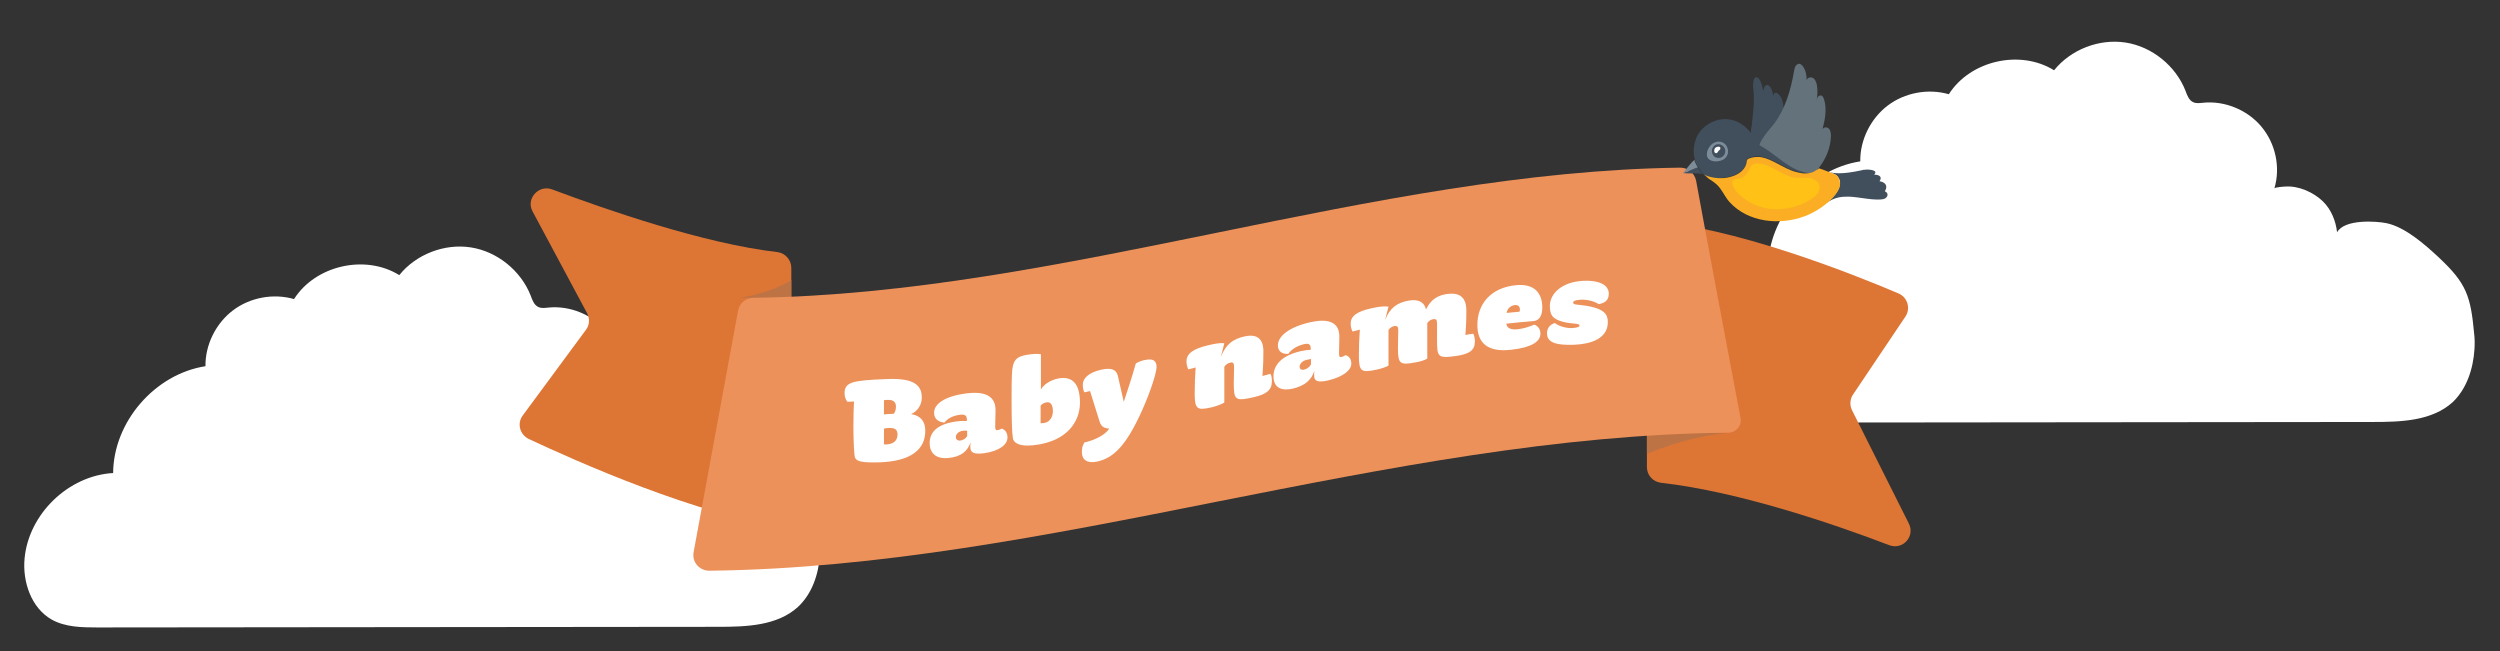 <?xml version="1.0" encoding="utf-8"?>
<!-- Generator: Adobe Illustrator 22.0.1, SVG Export Plug-In . SVG Version: 6.00 Build 0)  -->
<svg version="1.1" id="Layer_1" xmlns="http://www.w3.org/2000/svg" xmlns:xlink="http://www.w3.org/1999/xlink" x="0px" y="0px"
	 viewBox="0 0 793.3 206.7" enable-background="new 0 0 793.3 206.7" xml:space="preserve">
<rect x="0" y="0" width="793.3" height="206.7" fill="#333333" stroke="none"/>
<g>
	<path fill="#FFFFFF" d="M260.2,175.8c0.1-1.7,0.1-3.3-0.1-4.9c-1.1-11.9-2.4-15.9-11-24c-4.8-4.5-11-9.9-16.9-11.1
		c-3-0.6-13.2-1.4-15.6,2.9c-0.4-3.6-1.9-7.3-4.6-9.8c-3-2.9-7.7-5-11.9-4.7c-0.4,0-3.4,0.2-3.5,0.6c2-6.7,0.4-14.2-4.1-19.6
		c-4.4-5.3-11.6-8.3-18.5-7.6c-1.1,0.1-2.2,0.3-3.2-0.2c-1.3-0.6-1.9-2.2-2.4-3.6c-3.1-7.9-10.6-14-19-15.3s-17.4,2.2-22.7,8.8
		c-10.8-6.7-26.6-3.1-33.4,7.6c-6.6-1.9-14-0.5-19.4,3.6s-8.8,10.9-8.7,17.7c-16.1,2.5-29.2,17.7-29.3,33.9
		c-14.2,0.8-26.8,13-28.1,27.1c-0.7,7.4,2.1,15.7,8.6,19.4c4.3,2.4,9.5,2.5,14.4,2.5c65.7-0.1,131.4-0.1,197.1-0.2
		c8.9,0,18.7-0.3,25.3-6.3C257.7,188.4,259.8,182.2,260.2,175.8"/>
	<path fill="#FFFFFF" d="M785.2,110.8c0.1-1.7,0.1-3.3-0.1-4.9c-1.1-11.9-2.4-15.9-11-24c-4.8-4.5-11-9.9-16.9-11.1
		c-3-0.6-13.2-1.4-15.6,2.9c-0.4-3.6-1.9-7.3-4.5-9.8c-3-2.9-7.7-5-11.9-4.7c-0.4,0-3.4,0.2-3.5,0.6c2-6.7,0.4-14.2-4.1-19.6
		c-4.4-5.3-11.6-8.3-18.5-7.6c-1.1,0.1-2.2,0.3-3.2-0.2c-1.3-0.6-1.9-2.2-2.4-3.6c-3.1-7.9-10.6-14-19-15.3s-17.4,2.2-22.7,8.8
		c-10.8-6.7-26.6-3.1-33.4,7.6c-6.6-1.9-14-0.5-19.4,3.6s-8.8,10.9-8.7,17.7c-16.1,2.5-29.2,17.7-29.3,33.9
		c-14.2,0.8-26.8,13-28.1,27.1c-0.7,7.4,2.1,15.7,8.6,19.4c4.3,2.4,9.5,2.5,14.4,2.5c65.7-0.1,131.4-0.1,197.1-0.2
		c8.9,0,18.7-0.3,25.3-6.3C782.7,123.4,784.8,117.1,785.2,110.8"/>
	<path fill="#DD7535" d="M522.6,70.1v78.1c0,2.6,1.9,4.7,4.5,5c24.9,2.8,55.7,13.4,72.4,19.8c4.3,1.6,8.3-2.8,6.2-6.9l-18-35.9
		c-0.8-1.6-0.7-3.5,0.3-5l16.6-24.7c1.8-2.6,0.7-6.2-2.2-7.4C588.1,87,549.4,71.6,522.6,70.1"/>
	<path fill="#BE7345" d="M553.2,137.3c-10.2,0.1-19.9-0.2-30.6,0.9v5.8c11.3-4.6,20-6.2,26.6-6.7 M557.8,137.1L557.8,137.1
		L557.8,137.1L557.8,137.1z"/>
	<path fill="#DD7535" d="M251.1,167.7V85c0-2.5-1.9-4.7-4.4-5c-23.4-2.7-54.4-13.5-71.5-19.9c-4.3-1.6-8.4,3-6.2,7l17.3,32.3
		c0.9,1.7,0.8,3.8-0.4,5.3l-20,27.1c-1.9,2.5-1,6.1,1.9,7.5C182.3,146.1,221.7,163.8,251.1,167.7"/>
	<path fill="#BE7345" d="M251.1,88.9c-0.7,0.4-2.3,1.4-2.4,1.3c-5,2.5-10.4,3.7-13.8,4.3c5.4-0.1,10.8,0.3,16.2-0.3V88.9z"/>
	<path fill="#ED915A" d="M552.3,132.6c0.5,2.5-1.4,4.7-3.9,4.7c-54.1,0.5-108.2,11.2-162.3,21.9c-53.7,10.7-107.3,21.3-161,21.9
		c-3.2,0-5.6-2.8-5-5.9c4.7-25.6,9.4-51.1,14.1-76.6c0.4-2.4,2.5-4.1,4.9-4.1c98-1.3,196.1-40,294.1-41.3c2.4,0,4.5,1.7,5,4.1
		C542.2,79.2,549.7,118.9,552.3,132.6z"/>
</g>
<g>
	<g>
		<path fill="#FFFFFF" d="M279.4,146.7c-6.2,0.2-7.9-0.3-8.2-1.9c-0.2-1.2-0.4-5.3-0.4-9.7c0-3.4,0.1-5.9,0.2-7.7
			c-0.7,0-1.4,0.1-2.1,0.1c-0.6-0.7-0.9-1.7-0.9-2.7c0-3.5,2.3-4.1,13.1-4.5c9.5-0.5,11.4,2.3,11.4,5.9c0,2.4-1.5,4.4-3.4,5.2
			c3.2,0.5,4.5,2.5,4.5,5.2C293.7,142.5,289.2,146.3,279.4,146.7z M281.7,126.9c-0.4,0-0.8,0-1.2,0.1c0,1.5,0,3,0,4.5
			c0.6-0.1,1.6-0.1,3.1-0.2c0.5-0.6,0.7-1.3,0.7-2.4C284.3,127.6,283.4,126.8,281.7,126.9z M282,135.8c-0.4,0-1,0.1-1.5,0.2
			c0,1.7,0,3.3,0,5c0.3,0,0.7,0.1,1,0c1.9-0.1,3.3-1.1,3.3-3.1C284.8,136.5,284.2,135.7,282,135.8z"/>
		<path fill="#FFFFFF" d="M312.4,143.8c-3.1,0.4-4.5,0-4.5-1.9c0-0.4,0-1.1,0.1-1.6c-0.9,2.8-3,4.6-6.8,5c-4.3,0.5-6.2-1.6-6.2-4.7
			c0-3.8,2.9-6.2,8.8-6.9c1.4-0.2,2.4-0.1,3-0.1c0.1-1.5-0.3-2.2-2.1-2c-2.5,0.3-4.1,1.3-5,2.5c-2.3-0.2-3.3-1.5-3.3-3.1
			c0-2.8,3.3-5.3,10.5-6.2c5.1-0.6,9.2,0.5,9,5.7c0,1.6-0.1,3.3-0.1,4.9c0,0.9,0.2,1.2,0.7,1.1c0.4-0.1,0.9-0.2,1.4-0.5
			c1.3,0.5,1.8,1.6,1.8,2.8C319.7,141.1,317.1,143.1,312.4,143.8z M305.5,136.7c-1.4,0.2-2.2,1.1-2.2,2c0,0.7,0.6,1.2,1.4,1.1
			c0.9-0.1,1.7-0.6,2.2-1.4c0-0.6,0-1.1,0-1.7C306.5,136.6,306.1,136.6,305.5,136.7z"/>
		<path fill="#FFFFFF" d="M329.9,141c-5.9,1.1-8.3-0.3-8.5-2c-0.3-1.7-0.4-6.6-0.4-11.5c0-3.9,0-7.2,0.1-8.7
			c0.2-4.5,1.3-5.6,4.7-6.2c1.9-0.3,3.2-0.4,4.5-0.2c0,3.7,0,7.5,0,11.2c0.9-1.6,3-3,5.5-3.5c4.3-0.8,6.9,1.4,6.9,7.8
			C342.6,134.2,338.3,139.5,329.9,141z M332,127.7c-0.8,0.1-1.3,0.5-1.8,1c0,1.9,0,3.8,0,5.6c0.4,0,0.9,0,1.2-0.1
			c1.8-0.3,2.7-2,2.7-3.7C334.1,128.2,333.2,127.4,332,127.7z"/>
		<path fill="#FFFFFF" d="M362.6,129.8c-5.2,11.7-9.3,15.6-14.6,16.7c-3,0.6-4.7-0.6-4.7-3c0-1.3,0.2-2.1,0.8-3.1
			c3.3-0.7,6.6-2.4,7.9-4.4c-1.6-0.1-2.6-0.6-3.1-2.3c-1-3.2-2-6.4-3-9.6c-0.6,0.1-1.2,0.3-1.8,0.4c-0.4-0.8-0.5-1.5-0.5-2.5
			c0-1.9,1.8-3.8,5.9-4.7c3.2-0.7,4.7,0,5.2,1.9c0.6,2.8,1.3,5.5,1.9,8.3c1.3-3.9,2.4-7.2,3.8-12.1c0.6-0.5,1.7-0.9,2.6-1.1
			c3-0.7,4,0.2,4,2.2C366.9,118.4,365.4,123.4,362.6,129.8z"/>
		<path fill="#FFFFFF" d="M398,126c-6.1,1.4-6.5,1-6.5-4.5c0-1.5,0.1-3.5,0.1-4.9s-0.3-1.8-1.3-1.5c-0.6,0.1-1.4,0.6-1.8,1.3
			c0,3.8,0,7.5,0,11.3c-0.6,0.5-2.3,1.1-3.8,1.5c-4.8,1.1-5.6,0.8-5.6-4.4c0-2.5,0.1-5.4,0.3-8.2c-0.8,0.2-1.6,0.4-2.3,0.6
			c-0.4-0.8-0.6-1.5-0.6-2.5c0-2.5,2.1-4,6.7-5.1c2.5-0.6,3.8-0.8,5.3-0.7c-0.4,1.5-0.7,2.9-1.1,4.4c1.6-4.2,4-5.7,7.3-6.5
			c3.8-0.9,6.2,0.3,6.2,4.7c0,1.6,0,3.8-0.3,7.8c0.8-0.2,1.6-0.4,2.5-0.7c0.4,0.6,0.5,1.4,0.5,2.4C403.6,123.8,401.8,125.1,398,126z
			"/>
		<path fill="#FFFFFF" d="M421.5,120.7c-3.1,0.7-4.5,0.4-4.5-1.5c0-0.4,0-1.1,0.1-1.6c-0.9,2.9-3,4.8-6.8,5.7
			c-4.3,1-6.2-0.8-6.2-3.9c0-3.8,2.9-6.7,8.8-8c1.4-0.3,2.4-0.4,3-0.4c0.1-1.5-0.3-2.2-2.1-1.8c-2.5,0.6-4.1,1.8-5,3.1
			c-2.3,0.1-3.3-1.1-3.3-2.7c0-2.8,3.3-5.8,10.5-7.4c5.1-1.1,9.2-0.3,9,5c0,1.7-0.1,3.3-0.1,5c0,0.9,0.2,1.2,0.7,1.1
			c0.4-0.1,0.9-0.3,1.4-0.6c1.3,0.4,1.8,1.5,1.8,2.7C428.8,117.5,426.1,119.6,421.5,120.7z M414.6,114.2c-1.4,0.3-2.2,1.3-2.2,2.2
			c0,0.7,0.6,1.1,1.4,0.9s1.7-0.7,2.2-1.7c0-0.6,0-1.1,0-1.7C415.6,114,415.2,114.1,414.6,114.2z"/>
		<path fill="#FFFFFF" d="M462.4,112.9c-6.1,0.9-6.4,0.5-6.4-4.9c0-1.5,0-3.2,0-5.1c0-1.3-0.1-1.8-1.3-1.6c-0.6,0.1-1.3,0.5-1.8,1.2
			c0,3.8,0,7.5,0,11.3c-0.6,0.4-2.3,1-3.8,1.2c-4.8,0.9-5.5,0.5-5.5-4.4c0-2.6,0.1-4.5,0.1-5.6c0-1.3-0.2-1.7-1.4-1.5
			c-0.6,0.1-1.3,0.6-1.7,1.2c0,3.8,0,7.5,0,11.3c-0.6,0.4-2.3,1-3.8,1.3c-4.8,1-5.6,0.7-5.6-4.5c0-2.5,0.1-5.4,0.3-8.2
			c-0.8,0.2-1.6,0.4-2.3,0.6c-0.4-0.8-0.6-1.5-0.6-2.5c0-2.5,2.1-3.9,6.7-4.9c2.3-0.5,3.7-0.7,5.3-0.5c-0.4,1.4-0.7,2.9-1.1,4.3
			c1.5-3.9,3.8-5.5,7.4-6.2c3.4-0.6,5.1,0.6,5.6,2.8c1.6-3.4,4-4.5,6.6-4.9c3.3-0.5,6.2,0.4,6.2,5.2c0,1.6,0,3.8-0.3,7.8
			c0.8-0.2,1.7-0.3,2.5-0.4c0.4,0.7,0.5,1.7,0.5,2.5C468,111.2,466.2,112.3,462.4,112.9z"/>
		<path fill="#FFFFFF" d="M486.5,101.9c-2.8,0.2-5.6,0.5-8.5,0.8c0.1,1.3,1.3,2,3.4,1.8c2-0.2,3.8-0.8,5.5-1.5
			c1.3,0.6,1.9,1.5,1.9,2.9c0,2.5-2.8,4.4-9.4,5.1c-7.3,0.8-10.6-2.1-10.6-7.9c0-6.7,4.3-11.8,12.2-12.6c5.9-0.6,8.4,2.5,8.4,7.1
			C489.4,100.5,488.2,101.8,486.5,101.9z M482.3,98.3c0-1-0.5-1.6-1.6-1.5c-1.6,0.2-2.5,1.4-2.6,2.5c1.4-0.1,2.7-0.3,4.1-0.4
			C482.2,98.7,482.3,98.5,482.3,98.3z"/>
		<path fill="#FFFFFF" d="M499.4,109.4c-5.6,0.2-8.5-0.7-8.5-3.6c0-1.7,0.9-2.8,2.5-3.3c1.2,1,3.6,1.7,5.5,1.6
			c1.7-0.1,2.3-0.4,2.3-0.8c0-0.3-0.2-0.4-0.7-0.5c-1-0.2-2.9-0.2-4.6-0.7c-3.3-0.9-4.1-2.2-4.1-5c0-4,3.9-7.7,10.7-8
			c6.2-0.2,8,2,8,4.1s-1.3,3-3.2,3.3c-1.2-0.8-3.4-1.5-5.7-1.4c-1.9,0.1-2.4,0.5-2.4,0.9c0,0.3,0.1,0.4,0.7,0.6
			c1.2,0.2,3.2,0.3,4.9,0.7c3.9,0.9,5.4,2.2,5.4,4.9C510.2,106.4,506.7,109.1,499.4,109.4z"/>
	</g>
</g>
<g>
	<g>
		<path fill="#414E5C" d="M538.8,53.1c0.5,0.9,1.1,1.6,1.6,2.2c-1-0.5-4.5-0.1-6.4-0.4C535.8,54.4,537.5,53.5,538.8,53.1L538.8,53.1
			z"/>
		<path fill="#7C8C99" d="M534.1,54.9c0.7-0.9,2.5-3.3,3.5-4.1h0.1c0,0.2,0.1,0.3,0.1,0.5c0.2,0.4,0.4,0.8,0.6,1.2
			c0.1,0.2,0.2,0.4,0.4,0.6l0,0C537.5,53.5,535.8,54.4,534.1,54.9"/>
		<path fill="#414E5C" d="M598.1,60.7c1.1-1.8,0.1-2.9-1.7-3.2l0,0l0,0c0.4-0.5,1.1-2-1.7-2.1l0,0l0,0l0,0c1.4-1.3-1.2-1.8-3.4-1.5
			c0.3,0,0.5,0,0.8,0c-0.3,0-0.5,0-0.8,0c-0.1,0-0.3,0-0.4,0.1c-2.1,0.4-6.7,1.5-10.2,0.7c0.4,0.2,0.9,0.3,1.3,0.5
			c0.3,0.1,0.8,0.4,1.2,0.9l0,0l0,0c0.4,0.6,0.6,1.1,0.7,1.6l0,0l0,0c0,0.1-0.1,1.1-0.3,1.7c-0.1,0.6-1,2.1-1.9,3l0,0
			c-0.4,0.4-0.8,0.8-1.2,1.2c-0.2,0.2-0.6,0.5-1.3,1c0.2-0.1,0.3-0.2,0.5-0.3c2.7-1.8,4.7-1.9,6.8-1.9c3,0,8.8,1.5,11.4,0.7
			C599,62.7,599.5,61.3,598.1,60.7z"/>
		<path fill="#414E5C" d="M576.5,53.3c-2.9-0.9-5.6-3.6-8.2-5.1c-3.5-2.1-7.1-4.1-11-5.3V43c-0.4-0.1-0.9-0.3-1.3-0.4l-0.1-0.1l0,0
			c-5.2-6.8-12.2-5.3-15.9-1.4c-2.5,2.6-3,6.7-2.2,9.6c0,0.2,0.1,0.3,0.1,0.5c0.2,0.4,0.4,0.8,0.6,1.2l0,0l0,0l0,0
			c0.1,0.2,0.2,0.4,0.4,0.6c0.5,0.9,1.1,1.6,1.6,2.2c2.8,2.1,5.4,1.3,7,1.1c4.8-0.7,6.7-3.2,6.8-5.5l0,0c0-0.1,0-0.2,0.1-0.3
			c0.6-0.6,2.1-0.9,3.4-0.9l0,0l0,0c1.5,0,3,0.6,4.6,1.3l0,0l0,0l0,0c0.5,0.2,1,0.5,1.5,0.7c0.6,0.3,1.2,0.6,1.8,1
			c1.1,0.6,2.2,1.1,3.4,1.5c1.6,0.6,3.4,1,5.3,0.8c0.2-0.1,0.4-0.1,0.6-0.3c0.4-0.1,0.7-0.3,0.9-0.5c0.6-0.3,0.8-0.6,1.2-0.9
			C576.8,53.4,576.7,53.4,576.5,53.3z"/>
		<g>
			<path fill="#414E5C" d="M563.8,29.5c-0.2-0.1-0.3-0.1-0.5,0c-0.3,0-0.5,0.3-0.6,1v-0.1c-0.7-4.3-2.8-4.3-3.2-1.5
				c-1-5.7-3.3-5.5-3.2-1.6v0.3c0.3,2.5,0.3,4.4,0.1,6.9c0,0-0.3,2.9-0.5,5l0,0c-0.2,0.9-0.3,1.8-0.3,2.7c0,0.3,0.2,0.4,0.4,0.5
				c0.1,0.2,0.4,0.3,0.6,0.2c0.1,0.3,0.7,0.4,0.9,0.1c0.1,0.2,0.3,0.2,0.5,0.2c0,0.3,0.4,0.5,0.7,0.4c0,0.2,0.2,0.3,0.3,0.4
				c0,0.1,0,0.3,0.1,0.4c0.2,0.6,0.9,0.4,1-0.1c0,0,0,0,0-0.1l0,0c0.2,0.1,0.4,0.1,0.5,0c0,0.1,0,0.3,0,0.4c0,0.4,0.4,0.5,0.7,0.5
				c0.1,0.5,0.8,0.6,1,0c0.1-0.5,0.2-1,0.3-1.5c0.2,0,0.3-0.1,0.3-0.3c0.1-0.6,0.2-1.2,0.3-1.8c0.2,0.5,1,0.4,1-0.2l0,0v-0.1
				c0-0.4,0-0.9,0.1-1.3h0.1c0,0.2,0.1,0.4,0.3,0.4c0.1,0,0.1,0,0.2,0c0.3,0,0.5-0.1,0.6-0.3c0.2-1,0.3-2,0.3-3
				C566.2,34.3,566,30.7,563.8,29.5z"/>
			<path fill="#63727B" d="M580.5,41c0-0.1-0.1-0.1-0.2-0.2c-0.6-0.6-1.7-0.5-2,0.3c0.8-3.1,1.5-6.5,0.5-9.6
				c-0.2-0.5-0.4-1.1-0.9-1.2c-0.4-0.1-0.9,0.2-1.1,0.5s-0.3,0.8-0.4,1.2c0.4-1.7,0.4-3.5,0.1-5.2c-0.2-0.8-0.5-1.7-1.3-2.1
				c-0.7-0.4-1.9,0-1.9,0.9c0-1.7-0.3-3.5-1.4-4.8c-0.2-0.2-0.4-0.4-0.7-0.5c-0.5-0.2-1.1,0.2-1.4,0.6c-0.3,0.5-0.4,1-0.5,1.6
				c-1,5.8-2.7,11.9-6.3,16.7c-1.3,1.7-2.8,3.2-3.9,5.1c-0.2,0.3-0.4,0.7-0.6,1.1c-0.2,0.5-0.3,0.6,0.2,0.9c0.8,0.5,1.6,0.9,2.4,1.5
				c1.6,1.1,3.1,2.3,4.6,3.4c2.5,1.8,5.2,3.4,8.2,3.7c0.6,0.1,1.2,0.1,1.8-0.2c0.5-0.2,0.9-0.6,1.2-1.1c2.4-2.9,4-6.6,4.1-10.5
				C581,42.4,580.9,41.6,580.5,41z"/>
		</g>
		<path fill="#7C8C99" d="M548.1,46.8c0.7,1.6-0.1,3.4-1.6,4c-1.6,0.7-4,0.6-4.7-0.9c-0.7-1.6,0.7-4.1,2.3-4.7
			C545.7,44.5,547.5,45.2,548.1,46.8z"/>
		<path fill="#414E5C" d="M547.3,47.1c0.5,1.3-0.2,2.8-1.7,3c-0.8,0.1-1.6-0.2-2-0.9c-0.8-1.2-0.3-2.7,0.9-3.3
			C545.6,45.5,546.8,46,547.3,47.1"/>
		<path fill="#FFFFFF" d="M544,48.2c-0.1-0.4,0-0.9,0.2-1.2c0.4-0.5,1.9-0.8,1.7,0.2c-0.1,0.4-0.3,0.4-0.5,0.6
			c-0.3,0.3-0.3,0.6-0.7,0.8C544.5,48.7,544.1,48.5,544,48.2"/>
		<path fill="#FBAE23" d="M583.8,57.7c0-0.4-0.2-0.8-0.3-1.1c-0.1-0.2-0.2-0.3-0.3-0.5c-0.4-0.5-0.9-0.8-1.2-0.9
			c-0.5-0.2-0.9-0.4-1.3-0.5c-1.4-0.6-2.7-1-3.5-1.3l0,0c0.1,0.1-1.7,1.1-1.9,1.2c-1,0.4-2.2,0.5-3.3,0.4c-1.3-0.2-2.6-0.5-3.8-1
			c-2-0.8-3.9-2-5.8-2.9c-1.5-0.7-3-1.3-4.6-1.3c-1.4,0-2.8,0.3-3.4,0.9c0,0.1,0,0.2-0.1,0.3c-0.1,2.2-1.9,4.6-6.4,5.4
			c-2,0.3-4.9,0.2-7.4-1.1c0.6,0.3,1.2,1,1.7,1.4c0.6,0.4,1.3,0.8,1.9,1.3c2.1,1.5,3,4.2,4.7,6.1c5.9,6.5,16,7.5,23.9,4.5
			c2.9-1.1,5.6-2.8,7.9-4.9c0.5-0.4,0.9-0.8,1.2-1.2c0.8-0.9,1.4-1.8,1.7-2.5c0.1-0.2,0.1-0.3,0.2-0.5c0.2-0.5,0.2-0.9,0.2-1.3
			C583.9,58,583.9,57.9,583.8,57.7z"/>
	</g>
	<path fill="#FFC116" d="M572.9,56.4c-1.1,0-2.2,0.1-3.4,0c-1.5-0.2-2.9-0.9-4.2-1.6c-2.2-1.1-4.3-2.5-6.7-2.9
		c-0.9-0.1-1.8-0.1-2.5,0.4c-0.9,0.6-1.1,1.8-1.7,2.7c-0.6,0.9-1.6,1.6-2.7,1.7c-0.5,0.1-1,0.1-1.4,0.3c-0.8,0.4-0.7,1.3-0.4,2
		c0.6,1.6,2.1,2.9,3.4,3.9c3.1,2.4,7,3.6,10.9,3.5c3.8-0.1,8.2-1.4,11.2-3.7c0.3-0.2,0.5-0.4,0.8-0.7c0.7-0.7,1.3-1.7,1.2-2.7
		c-0.1-1.6-1.8-2.6-3.2-2.9C573.8,56.5,573.4,56.5,572.9,56.4z"/>
</g>
</svg>
